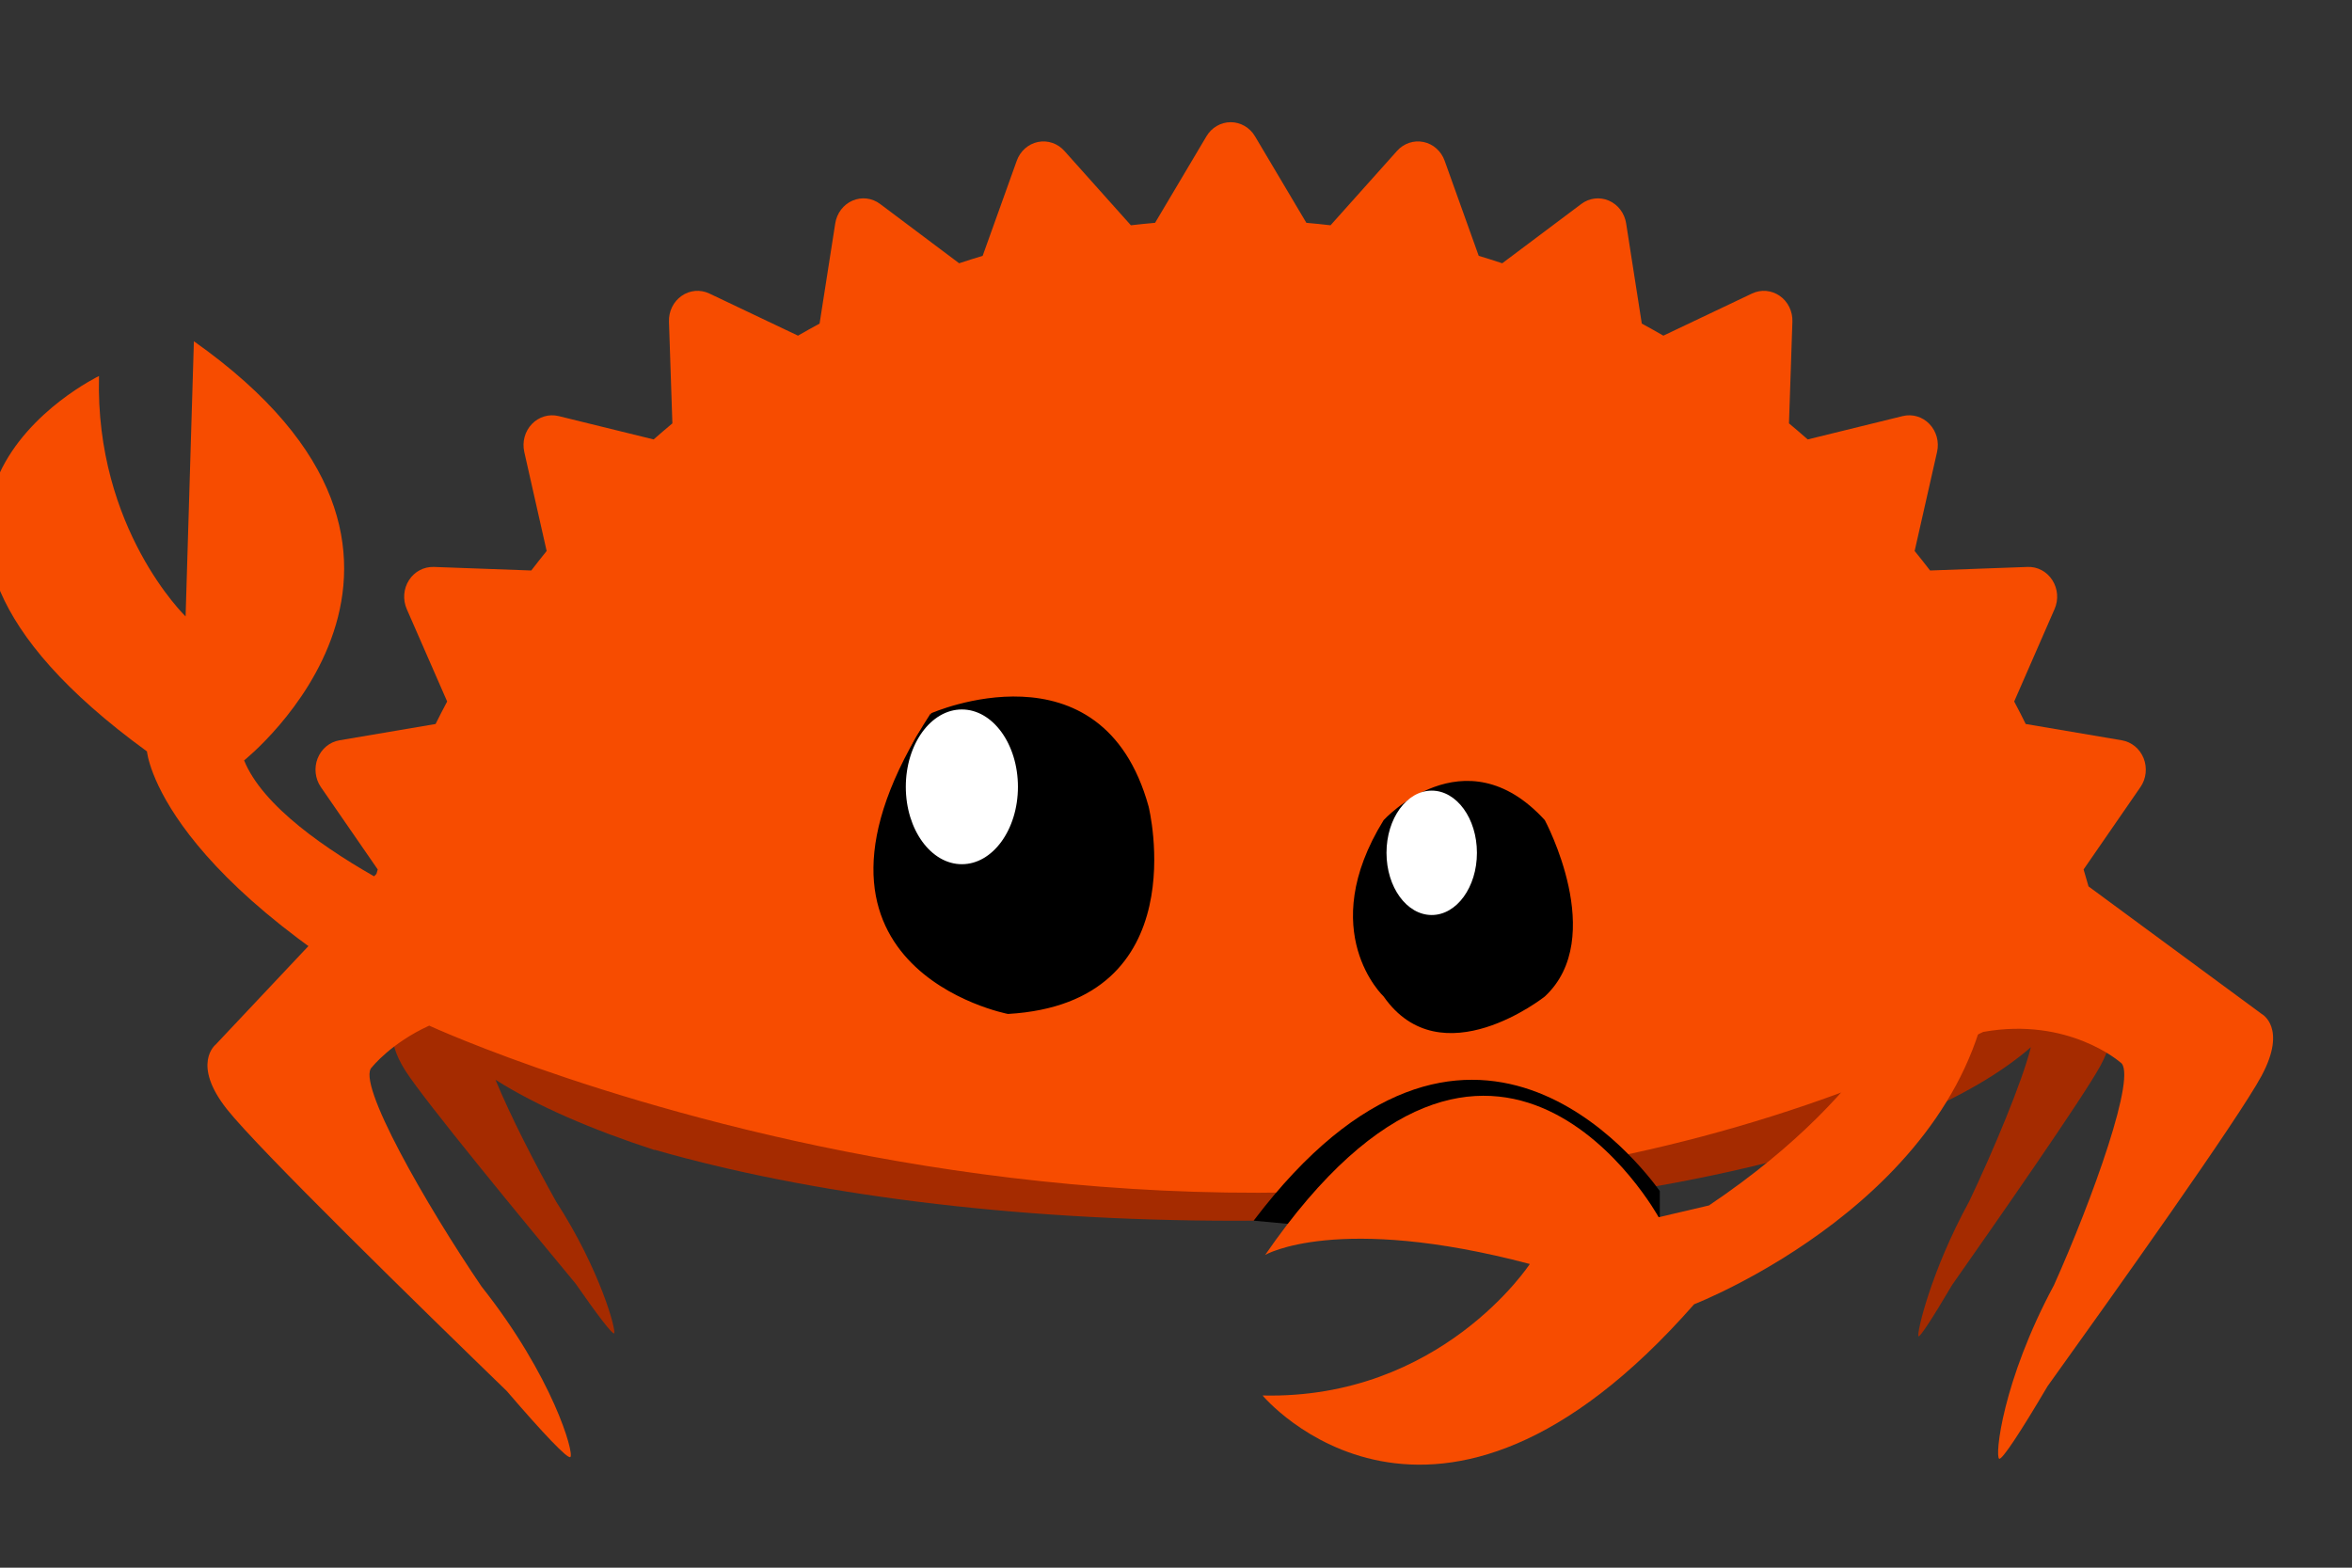 <svg width="1200" height="800" xmlns="http://www.w3.org/2000/svg" version="1.1" xml:space="preserve" clip-rule="evenodd">
 <rect width="100%" height="100%" fill="#333333" stroke="none"/>
 <g>
  <title>Layer 1</title>
  <g transform="matrix(1 0 0 1 654.172 668.359)" id="svg_1">
   <path d="m-24,-309.648c-114.597,0 -218.172,13.779 -296.172,36.229l0,-5.071c-78,25.095 -127.681,59.959 -127.681,98.506c0,6.077 1.345,12.062 3.703,17.931l-7.984,14.321c0,0 -6.413,8.359 4.935,25.999c10.01,15.554 60.164,76.438 86.628,108.32c11.367,16.348 19.083,26.413 19.757,25.44c1.061,-1.543 -7.064,-32.229 -29.639,-67.242c-10.533,-18.805 -23.358,-43.719 -30.908,-62.12c21.081,13.342 49.189,25.445 81.189,35.861l0,-0.159c78,22.453 181.575,36.229 296.172,36.229c131.156,0 248.828,-18.046 327.828,-46.491l0,-171.258c-79,-28.447 -196.672,-46.495 -327.828,-46.495" fill="rgb(165,43,0)" fill-rule="nonzero" id="svg_2"/>
  </g>
  <g transform="matrix(1 0 0 1 1099.87 554.94)" id="svg_3">
   <path d="m-24,-37.399l-13.433,-27.828c0.071,-1.056 0.124,-2.114 0.124,-3.175c0,-31.548 -32.805,-60.62 -87.997,-83.901l0,167.802c25.751,-10.864 46.645,-22.984 61.586,-36.037c-4.398,17.683 -19.437,53.455 -31.428,78.611c-19.707,35.981 -26.845,67.303 -25.929,68.853c0.584,0.978 7.307,-9.393 17.222,-26.2c23.072,-32.876 66.792,-95.64 75.53,-111.627c9.899,-18.123 4.325,-26.498 4.325,-26.498" fill="rgb(165,43,0)" fill-rule="nonzero" id="svg_4"/>
  </g>
  <g transform="matrix(1 0 0 1 1177.87 277.21)" id="svg_5">
   <path d="m-24,240.175l-88.296,-65.043c-0.83,-2.895 -1.66,-5.787 -2.516,-8.658l29.002,-42.016c2.961,-4.274 3.558,-9.829 1.635,-14.703c-1.925,-4.85 -6.136,-8.327 -11.117,-9.179l-49.043,-8.321c-1.898,-3.879 -3.89,-7.698 -5.889,-11.484l20.604,-47.172c2.119,-4.806 1.673,-10.39 -1.139,-14.751c-2.797,-4.383 -7.551,-6.942 -12.617,-6.743l-49.77,1.809c-2.577,-3.356 -5.194,-6.68 -7.866,-9.946l11.438,-50.56c1.159,-5.132 -0.302,-10.508 -3.879,-14.238c-3.555,-3.716 -8.722,-5.254 -13.636,-4.05l-48.478,11.919c-3.14,-2.775 -6.33,-5.513 -9.559,-8.196l1.745,-51.907c0.188,-5.254 -2.262,-10.247 -6.468,-13.163c-4.204,-2.934 -9.54,-3.376 -14.138,-1.196l-45.226,21.502c-3.64,-2.09 -7.302,-4.16 -11.005,-6.163l-7.991,-51.148c-0.812,-5.181 -4.146,-9.584 -8.815,-11.594c-4.655,-2.022 -9.99,-1.367 -14.077,1.71l-40.321,30.253c-3.97,-1.318 -7.958,-2.583 -11.996,-3.792l-17.38,-48.504c-1.766,-4.945 -5.842,-8.576 -10.81,-9.597c-4.953,-1.012 -10.048,0.703 -13.483,4.539l-33.938,37.971c-4.104,-0.471 -8.21,-0.901 -12.327,-1.259l-26.208,-44.154c-2.656,-4.472 -7.344,-7.193 -12.397,-7.193c-5.041,0 -9.739,2.721 -12.372,7.193l-26.214,44.154c-4.119,0.358 -8.244,0.788 -12.341,1.259l-33.943,-37.971c-3.437,-3.836 -8.551,-5.551 -13.487,-4.539c-4.966,1.035 -9.045,4.652 -10.806,9.597l-17.393,48.504c-4.027,1.209 -8.017,2.482 -11.997,3.792l-40.308,-30.253c-4.098,-3.088 -9.432,-3.741 -14.098,-1.71c-4.65,2.01 -7.997,6.413 -8.803,11.594l-7.997,51.148c-3.7,2.003 -7.363,4.062 -11.014,6.163l-45.222,-21.502c-4.592,-2.189 -9.952,-1.738 -14.135,1.196c-4.201,2.916 -6.656,7.909 -6.466,13.163l1.736,51.907c-3.219,2.683 -6.403,5.421 -9.558,8.196l-48.47,-11.919c-4.925,-1.195 -10.086,0.334 -13.65,4.05c-3.585,3.73 -5.039,9.106 -3.885,14.238l11.415,50.56c-2.649,3.279 -5.27,6.59 -7.839,9.946l-49.771,-1.809c-5.023,-0.148 -9.817,2.36 -12.623,6.743c-2.812,4.361 -3.237,9.945 -1.146,14.751l20.619,47.172c-2.003,3.786 -3.992,7.605 -5.906,11.484l-49.04,8.321c-4.982,0.841 -9.183,4.316 -11.12,9.179c-1.925,4.874 -1.3,10.429 1.639,14.703l29.01,42.016c-0.224,0.741 -0.43,1.49 -0.653,2.233l-82.021,87.122c0,0 -12.56,9.851 5.73,33.002c16.14,20.421 98.993,101.376 142.752,143.789c18.483,21.532 31.143,34.866 32.466,33.712c2.088,-1.832 -8.871,-41.006 -45.275,-86.97c-28.06,-41.239 -64.478,-104.666 -55.939,-111.977c0,0 9.714,-12.331 29.204,-21.207c0.713,0.571 -0.737,-0.565 0,0c0,0 411.314,189.736 792.846,3.21c43.584,-7.817 69.968,15.529 69.968,15.529c9.099,5.276 -14.463,70.495 -33.838,113.666c-26.353,49.023 -30.217,87.276 -27.982,88.602c1.409,0.842 10.998,-13.747 24.674,-36.966c33.745,-47.023 97.539,-136.665 109.214,-158.438c13.239,-24.687 0,-31.606 0,-31.606" fill="rgb(247,76,0)" fill-rule="nonzero" id="svg_6"/>
  </g>
  <g transform="matrix(1 0 0 1 795.856 464.937)" id="svg_7">
   <path d="m-24,172.631c1.575,-1.342 2.4,-2.139 2.4,-2.139l-134.65,-12.507c109.902,-144.985 197.868,-28.018 207.238,-15.106l0,29.752l-74.988,0z" fill-rule="nonzero" id="svg_8"/>
  </g>
  <g transform="matrix(1 0 0 1 278.418 211.791)" id="svg_9">
   <path d="m-24,266.04c0,0 -111.096,-43.25 -129.876,-89.798c0,0 130.391,-103.717 -25.621,-213.886l-4.229,140.417c0,0 -46.226,-44.594 -44.186,-122.683c0,0 -143.773,69.178 24.476,191.577c0,0 5.676,65.698 156.977,145.017l22.459,-50.644z" fill="rgb(247,76,0)" fill-rule="nonzero" id="svg_10"/>
  </g>
  <g transform="matrix(1 0 0 1 729.948 492.523)" id="svg_11">
   <path d="m-24,-74.016c0,0 41.104,-45.009 82.21,0c0,0 32.297,60.013 0,90.016c0,0 -52.85,42.009 -82.21,0c0,0 -35.232,-33.006 0,-90.016" fill-rule="nonzero" id="svg_12"/>
  </g>
  <g transform="matrix(1 0 0 1 777.536 422.196)" id="svg_13">
   <path d="m-24,13.008c0,17.523 -10.329,31.73 -23.07,31.73c-12.739,0 -23.069,-14.207 -23.069,-31.73c0,-17.529 10.33,-31.738 23.069,-31.738c12.741,0 23.07,14.209 23.07,31.738" fill="white" fill-rule="nonzero" id="svg_14"/>
  </g>
  <g transform="matrix(1 0 0 1 1002.23 778.679)" id="svg_19">
   <path d="m-24,-283.808c0,0 -14.723,58.643 -106.292,120.267l-25.678,6.018c0,0 -83.066,-151.481 -200.749,19.221c0,0 36.677,-21.354 135,4.65c0,0 -45.23,69.226 -136.342,67.099c0,0 87.313,104.749 220.18,-46.554c0,0 140.455,-54.315 151.845,-170.701l-37.964,0z" fill="rgb(247,76,0)" fill-rule="nonzero" id="svg_20"/>
  </g>
  <g stroke="null" id="svg_21">
   <g stroke="null" transform="matrix(1.228 0 0 1.225 517.25 477.482)" id="svg_15">
    <path stroke="null" d="m-34.237,-92.16c0,0 70.508,-31.219 89.753,38.463c0,0 20.159,81.218 -57.902,85.802c0,0 -99.541,-19.172 -31.851,-124.265" fill-rule="nonzero" id="svg_16"/>
   </g>
   <g stroke="null" transform="matrix(1.228 0 0 1.225 560.719 400.441)" id="svg_17">
    <path stroke="null" d="m-33.185,0.888c0,18.072 -10.653,32.729 -23.794,32.729c-13.137,0 -23.792,-14.657 -23.792,-32.729c0,-18.078 10.655,-32.731 23.792,-32.731c13.141,0 23.794,14.653 23.794,32.731" fill="white" fill-rule="nonzero" id="svg_18"/>
   </g>
  </g>
 </g>

</svg>